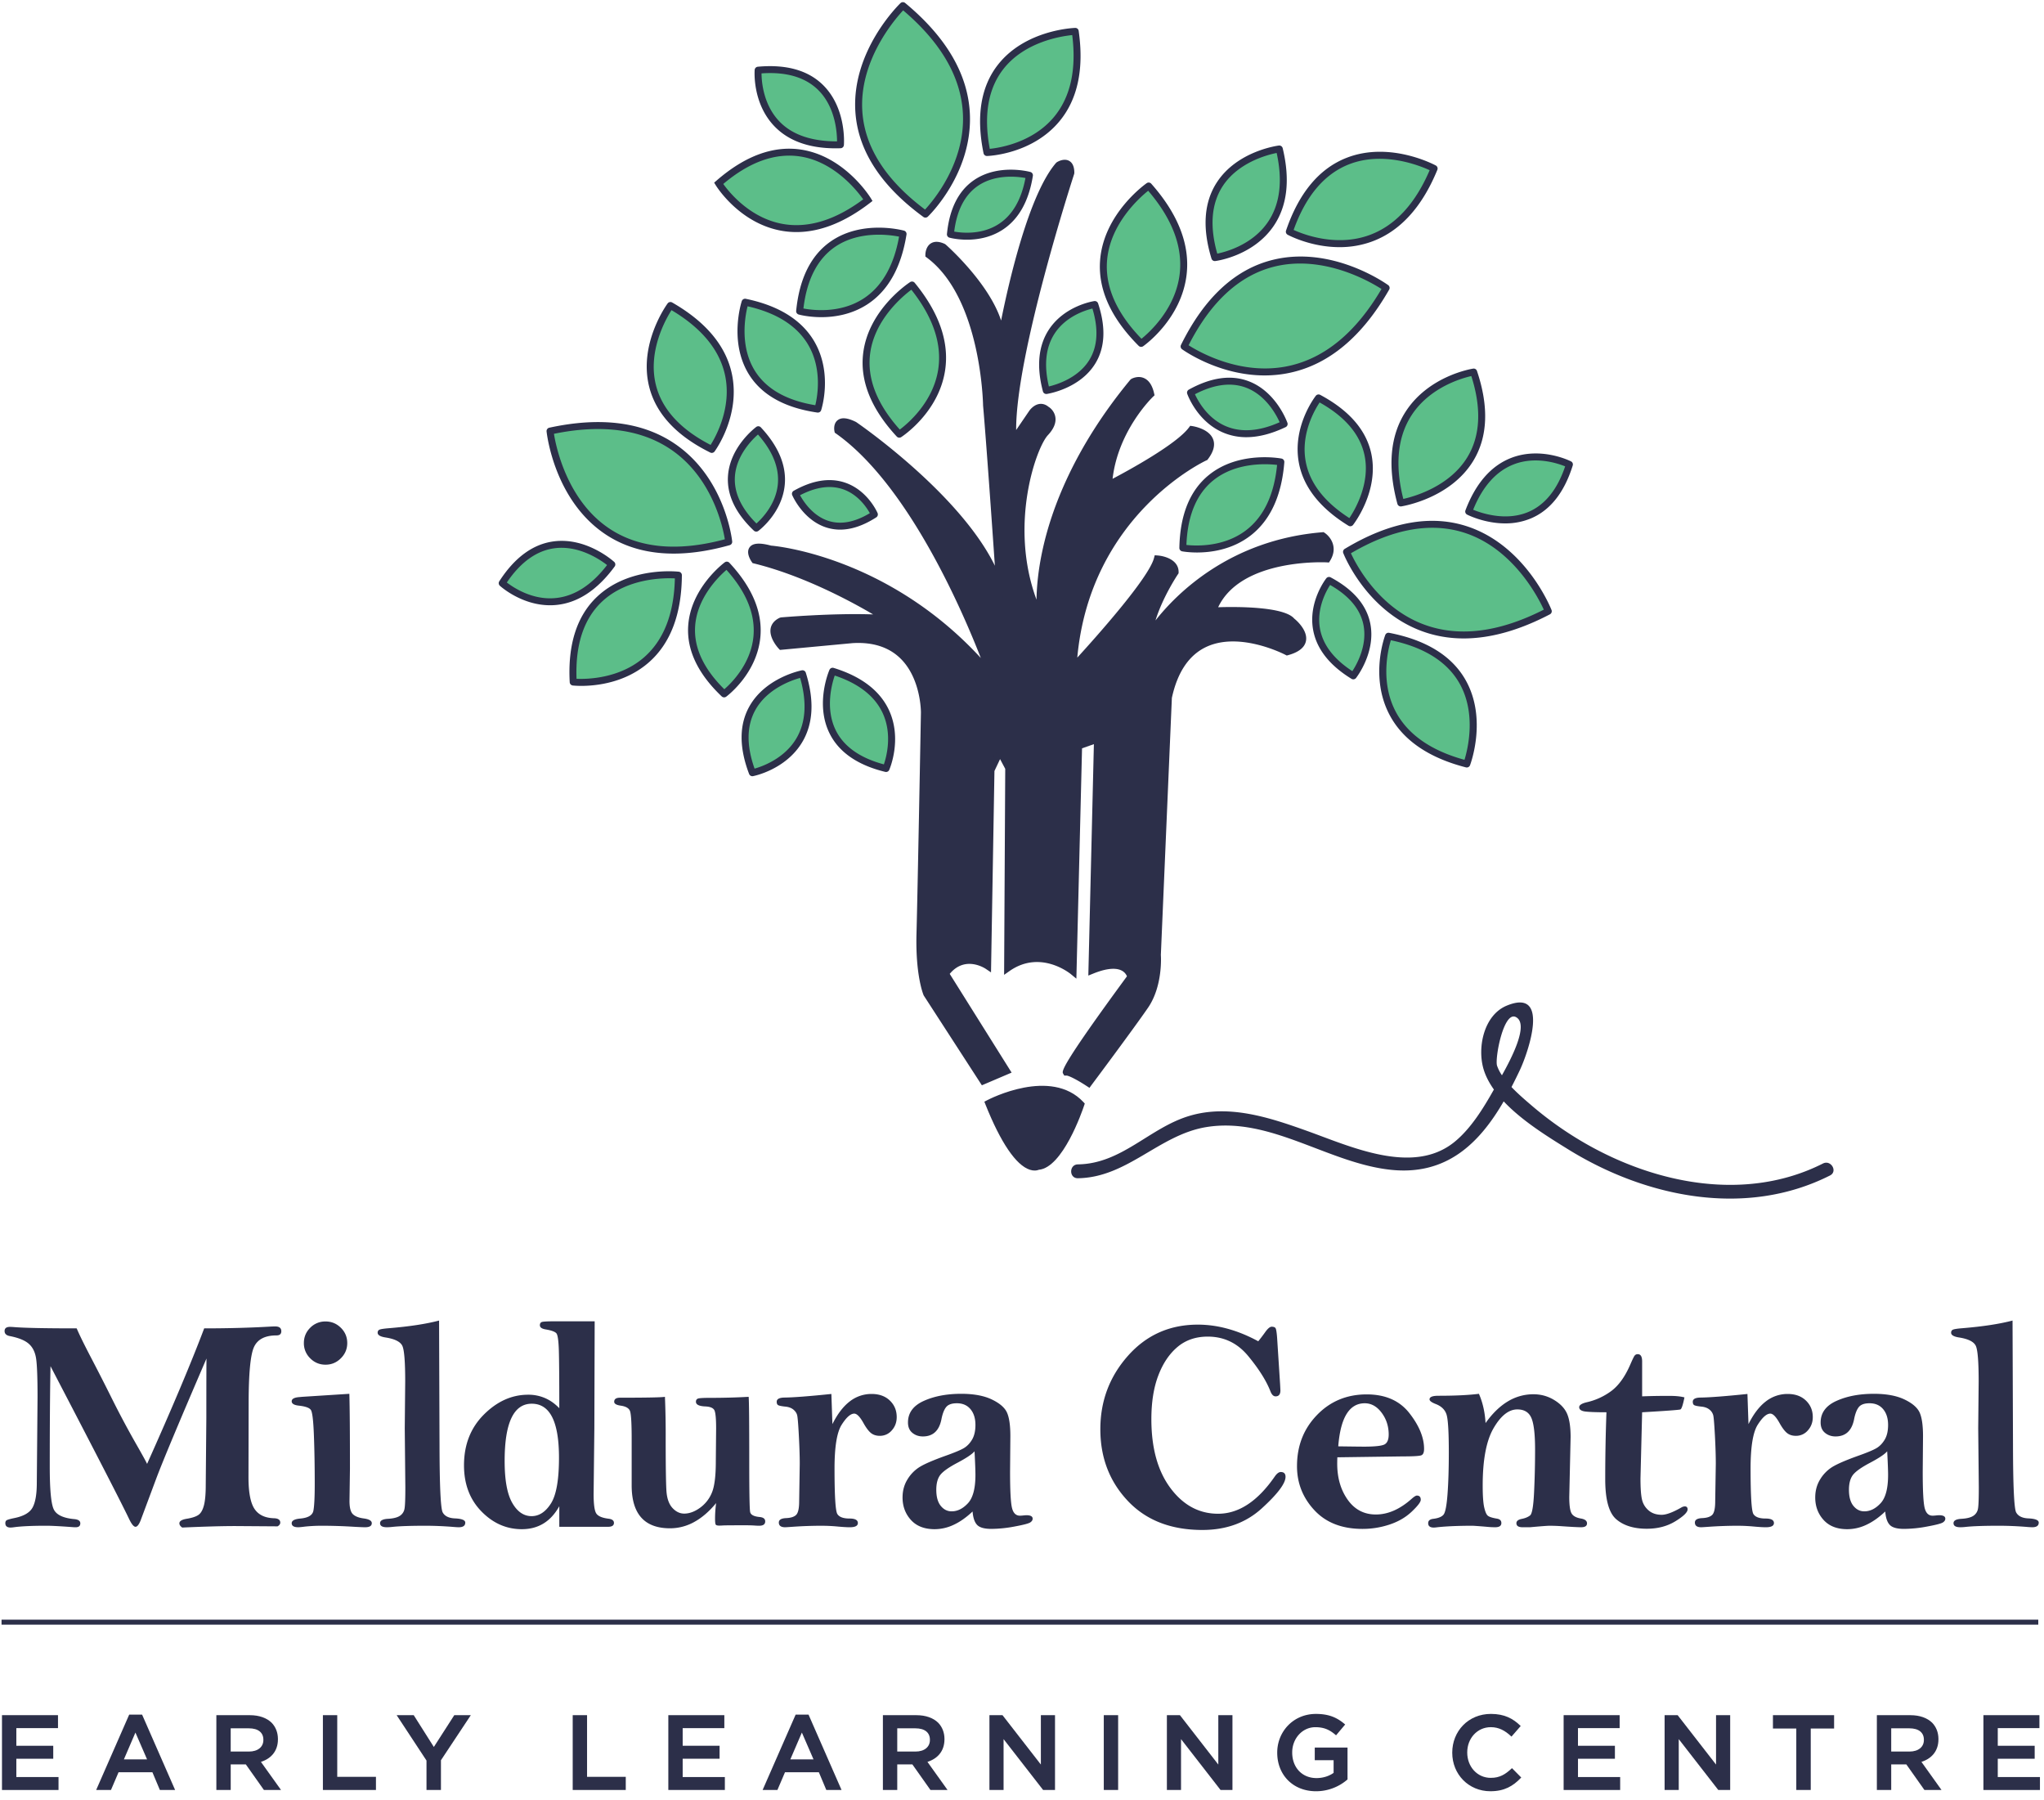 <svg width="192" height="169" xmlns="http://www.w3.org/2000/svg" xmlns:xlink="http://www.w3.org/1999/xlink"><defs><path id="a" d="M1.17 181.523h198.063V0H1.17z"/></defs><g transform="translate(-5 -2)" fill="none" fill-rule="evenodd"><path d="M97.877 105.61s5.733-3.012 8.65.104c0 0-1.91 5.712-4.024 5.817 0 0-1.81 1.142-4.626-5.92M78.391 60.304s5.94-.52 9.898-.207c0 0-6.042-3.948-12.4-5.505 0 0-1.25-1.766 1.46-1.04 0 0 11.544.787 20.714 11.798 0 0-5.813-16.887-14.357-22.91 0 0-.313-1.454 1.562-.52 0 0 11.462 7.894 13.65 15.268 0 0-.832-12.359-1.248-17.136 0 0-.105-10.18-5.42-14.126 0 0 0-1.351 1.356-.729 0 0 5.418 4.78 5.418 8.726 0 0 2.188-12.671 5.42-16.41 0 0 1.145-.727 1.145.727 0 0-6.044 18.486-5.42 25.135l1.773-2.598s.624-.935 1.354-.31c0 0 1.25.727-.103 2.18-1.356 1.455-4.17 9.866-.418 17.45 0 0-1.563-9.868 8.649-22.227 0 0 1.25-.727 1.669 1.142 0 0-3.648 3.428-3.961 8.516 0 0 6.357-3.218 7.816-5.192 0 0 2.917.415 1.25 2.596 0 0-11.568 5.193-12.4 19.735 0 0 7.295-7.79 7.92-10.18 0 0 1.683.131 1.666 1.247 0 0-2.188 3.22-2.501 6.024 0 0 4.898-8.517 16.36-9.452 0 0 1.251.832.417 2.181 0 0-8.753-.52-10.733 4.882 0 0 6.357-.312 7.398.935 0 0 2.607 2.077-.416 2.908 0 0-9.17-4.882-11.15 4.258l-1.042 24.2s.208 2.804-1.147 4.778c-1.354 1.974-5.313 7.271-5.313 7.271s-1.564-1.039-2.086-1.039c-.52 0 6.045-8.933 6.045-8.933s-.312-1.972-3.648-.622l.521-21.707-1.77.623-.521 21.188s-3.023-2.493-6.148-.312l.103-18.8-.834-1.557-.833 1.765-.313 18.385s-2.293-1.559-3.96.727l5.732 9.14-2.188.935-5.315-8.206s-.73-1.766-.625-5.61c.103-3.842.417-20.771.417-20.771s.103-7.271-6.774-6.855l-6.669.623s-1.564-1.662 0-2.389" fill="#2C2F49"/><path d="M56.668 42.483s1.554 14.671 16.783 10.398c0 0-1.445-13.72-16.783-10.398M67.975 30.688s-6.228 8.508 3.885 13.518c0 0 5.828-7.954-3.885-13.518M76.23 42.355s-5.57 4.138-.193 9.243c0 0 5.212-3.868.194-9.243M73.273 55.07s-7.288 5.416-.252 12.094c0 0 6.818-5.062.252-12.094M68.724 56.013s-10.5-1.203-9.882 10.039c0 0 9.818 1.129 9.882-10.04M62.472 55.01s-5.78-5.258-10.3 1.756c0 0 5.405 4.922 10.3-1.756M80.38 65.27s-7.678 1.506-4.706 9.3c0 0 7.182-1.404 4.706-9.3M83.214 65.035s-3.11 7.158 5.016 9.135c0 0 2.911-6.692-5.016-9.135M89.812 2.528s-10.64 10.258 2.118 19.583c0 0 9.955-9.586-2.118-19.583M106 4.948s-10.56.35-8.292 11.377c0 0 9.877-.323 8.292-11.377M101.7 18.464s-6.702-1.825-7.425 5.542c0 0 6.267 1.71 7.425-5.542M89.829 23.973s-8.77-2.387-9.715 7.25c0 0 8.198 2.238 9.715-7.25M86.527 20.794s-5.517-8.985-14.02-1.577c0 0 5.153 8.405 14.02 1.577M83.946 15.596s.596-7.778-7.731-7.005c0 0-.563 7.273 7.73 7.005M90.668 28.765s-8.857 5.743-1.192 14.01c0 0 8.286-5.367 1.192-14.01M74.988 30.379s-2.81 8.647 6.836 10.042c0 0 2.631-8.086-6.836-10.042M79.718 48.372s2.263 5.26 7.414 1.937c0 0-2.113-4.92-7.414-1.937M135.204 29.039s-11.99-8.652-18.977 5.495c0 0 11.209 8.097 18.977-5.495M112.898 19.468s-9.09 6.385-.706 14.782c0 0 8.505-5.967.706-14.782M125.17 15.99s-8.837 1.126-6.056 10.201c0 0 8.264-1.047 6.056-10.2M103.283 38.673s6.887-1.032 4.556-8.076c0 0-6.441.962-4.556 8.076M150.436 59.402s-5.413-13.732-18.952-5.578c0 0 5.054 12.844 18.952 5.578M142.779 73.748s3.734-9.853-7.351-12.001c0 0-3.498 9.212 7.35 12.001M132.12 65.47s4.266-5.465-2.28-8.962c0 0-3.991 5.11 2.28 8.962M131.839 51.094s5.582-7.152-2.982-11.725c0 0-5.223 6.684 2.982 11.725M136.58 49.234s10.442-1.623 6.849-12.296c0 0-9.766 1.513-6.85 12.296M142.96 50.039s6.975 3.537 9.46-4.423c0 0-6.521-3.312-9.46 4.423" fill="#5CBE89"/><path d="M139.712 17.826s-9.775-5.284-13.602 5.933c0 0 9.14 4.946 13.602-5.933M125.623 41.817s-2.3-6.534-8.794-2.943c0 0 2.15 6.111 8.794 2.943M125.315 45.382s-9.023-1.709-9.207 8.075c0 0 8.438 1.601 9.207-8.075" fill="#5CBE89"/><path d="M111.48 93.94l.08-.11-.021-.134c-.005-.027-.12-.707-.819-1.1-.67-.377-1.613-.359-2.813.055l.52-21.697-2.43.854-.51 20.815c-.975-.585-3.181-1.573-5.507-.294l.1-18.292-1.18-2.202-1.109 2.352-.336 17.992c-.838-.36-2.564-.773-3.907 1.067l-.13.176 5.648 9.005-1.585.676-5.136-7.92c-.008-.018-.703-1.768-.602-5.477.104-3.8.414-20.607.417-20.777.001-.143.024-3.52-2.177-5.615-1.225-1.165-2.887-1.696-4.953-1.567l-6.503.607c-.22-.274-.574-.82-.492-1.233.038-.204.184-.366.443-.497.633-.052 6.11-.495 9.787-.202l.205-.598c-.061-.04-6.084-3.943-12.376-5.517-.126-.215-.201-.46-.152-.529 0-.002.187-.214 1.385.1.113.008 11.508.9 20.485 11.679l.561-.314c-.24-.69-5.893-16.903-14.36-22.984-.004-.11.012-.24.076-.29.1-.073.43-.057.994.22.113.078 11.393 7.911 13.523 15.092l.64-.114c-.01-.124-.839-12.42-1.25-17.119-.005-.418-.166-10.202-5.403-14.27.026-.133.082-.3.198-.373.125-.08.35-.054.633.07.467.422 5.274 4.856 5.274 8.447l.647.056c.023-.126 2.194-12.534 5.31-16.213.143-.077.356-.144.456-.089.069.038.144.195.15.513-.42 1.291-6.03 18.688-5.416 25.217l.085.9 2.284-3.348c.047-.072.275-.345.515-.377.116-.018.23.028.403.166.003.002.305.187.356.533.047.322-.136.717-.535 1.145-1.413 1.517-4.321 10.034-.47 17.815l.615-.194c-.015-.098-1.422-9.833 8.534-21.915.1-.044.343-.13.569-.027.228.101.408.379.53.807-.69.698-3.64 3.946-3.925 8.598l-.035.568.509-.258c.255-.129 6.118-3.113 7.801-5.127.399.09 1.07.327 1.256.774.126.31.008.716-.353 1.206-1.034.503-11.714 6.042-12.513 19.977l-.052.898.616-.658c.29-.31 6.866-7.35 7.905-10.04.377.073 1.053.275 1.113.793-.365.557-2.203 3.46-2.495 6.08l.61.198c.048-.083 4.905-8.317 15.979-9.278.211.177.718.711.326 1.512-1.392-.046-8.96-.056-10.853 5.104l-.168.46.491-.024c2.396-.116 6.448.002 7.18.865.271.217 1.024.962.907 1.518-.08.395-.611.642-1.087.787-.75-.376-4.691-2.19-7.882-.715-1.83.844-3.049 2.612-3.629 5.307l-1.041 24.239c.002.026.182 2.716-1.09 4.57-1.169 1.703-4.33 5.95-5.123 7.014-.415-.263-1.095-.67-1.607-.841.633-1.193 3.848-5.694 5.909-8.498zm-4.146 10.22l.183-.247c.041-.053 3.98-5.325 5.323-7.28 1.403-2.046 1.212-4.868 1.203-4.948l1.035-24.146c.526-2.43 1.623-4.044 3.256-4.799 3.165-1.464 7.38.737 7.42.76l.117.06.125-.034c.987-.271 1.55-.714 1.675-1.319.215-1.04-1.001-2.045-1.095-2.11-.967-1.157-5.526-1.125-7.15-1.072 2.194-4.628 10.132-4.218 10.216-4.213l.195.012.102-.165c.79-1.28.01-2.275-.514-2.623l-.095-.064-.113.01c-8.713.711-13.734 5.812-15.677 8.283.687-2.229 2.097-4.324 2.115-4.348l.054-.08.002-.098c.018-1.123-1.23-1.518-1.97-1.575l-.271-.022-.07.263c-.49 1.878-5.429 7.404-7.207 9.351 1.237-13.465 12.027-18.478 12.139-18.527l.075-.034.051-.065c.546-.718.71-1.36.482-1.91-.4-.976-1.883-1.198-1.946-1.206l-.193-.028-.117.157c-1.155 1.563-5.632 4.008-7.175 4.821.528-4.576 3.772-7.682 3.807-7.715l.134-.127-.04-.18c-.167-.752-.488-1.234-.952-1.436-.597-.262-1.174.068-1.198.083l-.087.074c-5.318 6.434-7.407 12.19-8.221 15.885-.445 2.011-.574 3.633-.589 4.767-2.606-7.045-.028-14.27 1.067-15.447.548-.585.784-1.152.705-1.684-.1-.669-.64-.984-.626-.966-.336-.286-.657-.312-.87-.283-.564.079-.93.603-.968.659l-1.22 1.789c-.037-7.176 5.39-23.867 5.448-24.043l.017-.1c0-.575-.166-.957-.492-1.136-.495-.27-1.09.09-1.158.134l-.072.063c-2.55 2.954-4.426 11.156-5.157 14.8-1.143-3.521-5.023-6.977-5.217-7.147l-.078-.05c-.53-.244-.969-.259-1.305-.047-.498.32-.513.992-.513 1.067v.165l.13.097c5.124 3.805 5.286 13.769 5.29 13.893.308 3.533.85 11.307 1.108 15.045-3.304-6.74-12.57-13.177-13.038-13.494-.797-.399-1.362-.455-1.726-.173-.441.34-.318.98-.302 1.05l.026.124.105.074c6.789 4.786 11.902 16.69 13.615 21.087C88.201 54.09 77.516 53.24 77.434 53.24c-1.097-.296-1.743-.242-2.028.166-.358.51.118 1.234.216 1.375l.07.1.119.029c4.652 1.139 9.185 3.6 11.205 4.79-3.827-.137-8.6.276-8.655.281l-.108.028c-.608.283-.803.695-.86.989-.174.895.664 1.817.759 1.92l.11.116 6.818-.638c1.862-.114 3.362.355 4.449 1.388 1.995 1.895 1.978 5.106 1.977 5.135-.002.17-.313 16.973-.417 20.77-.103 3.868.62 5.667.679 5.794l5.462 8.436 2.794-1.192-5.813-9.271c1.439-1.747 3.298-.53 3.378-.477l.5.336.323-18.913.527-1.114.486.912-.106 19.346.516-.362c2.88-2.01 5.638.201 5.754.296l.518.425.532-21.632 1.113-.39-.522 21.731.461-.186c1.516-.614 2.303-.487 2.695-.27.289.157.418.39.472.526-6.29 8.565-6.11 8.918-6.001 9.13l.114.192h.2c.261 0 1.192.511 1.904.984l.259.171zM68.252 44.373c3.697 2.661 4.648 7.128 4.835 8.272-4.443 1.191-8.107.842-10.895-1.039-3.93-2.65-4.958-7.619-5.158-8.867 4.625-.946 8.397-.396 11.218 1.634m-6.43 7.769c1.819 1.23 3.981 1.846 6.457 1.846 1.62 0 3.377-.264 5.26-.792a.326.326 0 0 0 .238-.348c-.026-.234-.656-5.771-5.136-8.998-3.04-2.193-7.092-2.76-12.043-1.685a.329.329 0 0 0-.256.353c.028.26.732 6.418 5.48 9.624M68.076 31.125c2.832 1.684 4.523 3.74 5.03 6.112.65 3.041-.86 5.758-1.357 6.546-2.853-1.47-4.584-3.371-5.143-5.65-.774-3.144.921-6.149 1.47-7.008m3.64 13.372a.323.323 0 0 0 .408-.1c.1-.137 2.45-3.402 1.623-7.289-.562-2.637-2.45-4.892-5.608-6.702a.327.327 0 0 0-.428.091c-.112.152-2.723 3.781-1.741 7.786.623 2.544 2.556 4.635 5.746 6.214" fill="#2C2F49"/><path d="M78.067 47.45c-.17 1.895-1.49 3.245-2.013 3.71-1.432-1.431-2.112-2.905-2.023-4.385.118-1.98 1.591-3.464 2.167-3.97 1.377 1.553 2.005 3.115 1.869 4.645m-2.031-5.356c-.102.075-2.49 1.88-2.656 4.637-.108 1.753.711 3.47 2.433 5.102a.32.32 0 0 0 .224.09.32.32 0 0 0 .195-.063c.092-.069 2.243-1.693 2.484-4.345.164-1.799-.592-3.61-2.246-5.382a.328.328 0 0 0-.434-.04M75.776 61.747c-.234 2.604-2.1 4.428-2.738 4.98-1.939-1.913-2.862-3.89-2.744-5.88.162-2.721 2.246-4.73 2.946-5.33 1.869 2.08 2.721 4.174 2.536 6.23m-2.264-6.899a.326.326 0 0 0-.434-.039c-.131.096-3.22 2.431-3.435 5.993-.137 2.262.923 4.482 3.151 6.598a.332.332 0 0 0 .421.025c.118-.087 2.899-2.188 3.21-5.613.213-2.323-.769-4.666-2.913-6.964M65.54 63.694c-2.335 2.065-5.455 2.091-6.384 2.053-.123-3.2.68-5.638 2.393-7.25 2.364-2.221 5.821-2.234 6.844-2.18-.073 3.284-1.033 5.766-2.854 7.377m3.221-8.005c-.188-.02-4.644-.495-7.655 2.332-1.913 1.795-2.784 4.503-2.589 8.048a.326.326 0 0 0 .289.306c.044.005.34.036.806.036 1.354 0 4.138-.266 6.358-2.226 2.024-1.787 3.06-4.537 3.082-8.17a.327.327 0 0 0-.29-.326M57.213 58.16c-2.193.23-4.001-.995-4.605-1.459 1.294-1.913 2.802-2.995 4.486-3.215 2.273-.3 4.273 1.065 4.93 1.578-1.445 1.88-3.062 2.92-4.81 3.097m5.522-2.96a.325.325 0 0 0-.042-.433c-.105-.094-2.602-2.33-5.68-1.928-1.955.255-3.676 1.517-5.115 3.75a.328.328 0 0 0 .054.417c.088.08 2.044 1.832 4.718 1.832.196 0 .396-.009.601-.03 2.018-.2 3.856-1.415 5.464-3.608M79.795 71.36c-1.124 1.885-3.182 2.614-3.916 2.821-.772-2.175-.748-4.026.075-5.506 1.11-2 3.4-2.791 4.204-3.013.655 2.274.536 4.19-.363 5.697m.523-6.408c-.14.028-3.428.7-4.934 3.403-.958 1.72-.963 3.848-.017 6.33a.328.328 0 0 0 .37.203c.125-.023 3.086-.628 4.617-3.19 1.038-1.736 1.151-3.93.338-6.524a.328.328 0 0 0-.374-.222M88.026 73.782c-2.236-.598-3.752-1.668-4.51-3.182-1.022-2.046-.378-4.374-.106-5.16 2.254.751 3.767 1.937 4.503 3.527.922 1.992.358 4.097.113 4.815m-4.716-9.058a.328.328 0 0 0-.397.181c-.055.131-1.364 3.211.017 5.98.877 1.76 2.636 2.973 5.223 3.602a.327.327 0 0 0 .377-.186c.05-.117 1.23-2.891-.02-5.6-.848-1.837-2.597-3.175-5.2-3.977M89.836 2.973c3.595 3.05 5.485 6.35 5.618 9.815.173 4.543-2.773 8.04-3.561 8.892-3.679-2.755-5.66-5.848-5.89-9.196-.325-4.718 2.969-8.584 3.833-9.51m1.901 19.4a.326.326 0 0 0 .42-.03c.17-.162 4.157-4.067 3.95-9.574-.142-3.735-2.19-7.266-6.086-10.493a.33.33 0 0 0-.436.017c-.189.183-4.623 4.527-4.235 10.23.248 3.619 2.395 6.934 6.387 9.85M99.272 8.457c2.01-2.544 5.428-3.062 6.446-3.162.411 3.26-.17 5.855-1.735 7.716-2.003 2.384-5.08 2.872-6.01 2.967-.594-3.149-.157-5.676 1.299-7.52m-1.564 8.192h.012c.17-.005 4.198-.172 6.76-3.216 1.74-2.065 2.36-4.936 1.843-8.532a.313.313 0 0 0-.335-.28c-.188.007-4.665.191-7.226 3.428-1.628 2.056-2.088 4.863-1.374 8.34.032.152.166.26.32.26M96.851 19.459c1.638-1.127 3.72-.882 4.474-.743-.38 2.039-1.228 3.494-2.521 4.328-1.603 1.034-3.48.83-4.172.704.249-2.003.995-3.446 2.22-4.29m-2.902 4.517a.325.325 0 0 0 .238.345c.055.015.72.19 1.645.19.953 0 2.182-.185 3.318-.916 1.523-.978 2.489-2.687 2.871-5.08a.325.325 0 0 0-.236-.364c-.123-.033-3.02-.797-5.302.77-1.45.996-2.303 2.697-2.534 5.055M80.469 30.969c.318-2.701 1.313-4.644 2.959-5.778 2.249-1.547 5.12-1.147 6.026-.969-.493 2.748-1.623 4.709-3.362 5.828-2.203 1.422-4.792 1.079-5.623.919m9.682-6.945a.325.325 0 0 0-.238-.366c-.157-.042-3.903-1.03-6.85.994-1.874 1.287-2.976 3.487-3.276 6.54a.327.327 0 0 0 .24.345c.07.02.927.247 2.127.247 1.23 0 2.818-.239 4.287-1.183 1.967-1.265 3.215-3.477 3.71-6.577M72.939 19.276c2.454-2.069 4.879-2.935 7.205-2.585 3.211.487 5.35 3.196 5.94 4.03-2.643 1.966-5.196 2.74-7.59 2.303-3.07-.56-5.014-2.989-5.555-3.748m5.431 4.387c.477.088.956.13 1.443.13 2.226 0 4.546-.918 6.913-2.741l.231-.178-.15-.249c-.1-.162-2.471-3.954-6.56-4.576-2.598-.394-5.275.588-7.956 2.924l-.208.18.145.235c.088.144 2.22 3.556 6.142 4.275M81.838 10.434c1.636 1.601 1.788 4.011 1.788 4.843-2.377-.003-4.195-.606-5.411-1.87-1.523-1.584-1.677-3.756-1.682-4.515 2.311-.164 4.093.357 5.305 1.542m1.664 5.495c.149 0 .3-.003.454-.008a.323.323 0 0 0 .315-.301c.011-.14.239-3.479-1.972-5.647-1.405-1.379-3.463-1.95-6.115-1.707a.327.327 0 0 0-.295.3c-.01.126-.217 3.133 1.85 5.286 1.323 1.38 3.26 2.077 5.763 2.077M86.731 35.237c.4-3.214 3.058-5.42 3.876-6.03 2.044 2.58 2.892 5.099 2.521 7.496-.477 3.075-2.859 5.078-3.607 5.638-2.14-2.385-3.08-4.776-2.79-7.104m2.745 7.864a.335.335 0 0 0 .178-.052c.143-.093 3.505-2.312 4.118-6.238.415-2.665-.544-5.441-2.85-8.252a.326.326 0 0 0-.432-.067c-.159.103-3.895 2.569-4.406 6.66-.325 2.598.736 5.237 3.152 7.845.064.068.151.104.24.104M75.913 36.828c-1.451-2.32-.915-5.168-.692-6.065 2.74.621 4.657 1.842 5.703 3.63 1.325 2.269.86 4.84.66 5.66-2.7-.442-4.607-1.527-5.671-3.225m5.911 3.917c.14 0 .266-.088.31-.224.046-.14 1.097-3.466-.64-6.45-1.181-2.022-3.347-3.372-6.44-4.01a.328.328 0 0 0-.377.218c-.05.156-1.218 3.852.678 6.89 1.205 1.929 3.368 3.131 6.422 3.574.016.002.03.002.047.002M84.16 47.937c1.433.48 2.252 1.722 2.546 2.255-1.395.838-2.682 1.088-3.831.742-1.512-.458-2.405-1.842-2.725-2.427 1.485-.773 2.833-.965 4.01-.57m-1.48 3.618c.4.12.811.183 1.236.183 1.067 0 2.203-.388 3.395-1.154a.328.328 0 0 0 .123-.402c-.038-.088-.944-2.147-3.06-2.86-1.435-.483-3.055-.225-4.817.767a.326.326 0 0 0-.14.412c.041.096 1.046 2.38 3.263 3.054M116.648 34.423c2.079-4.09 4.788-6.575 8.056-7.386 4.605-1.14 8.998 1.417 10.065 2.102-2.383 4.06-5.315 6.491-8.716 7.227-4.454.965-8.426-1.319-9.405-1.943m18.84-5.222a.324.324 0 0 0-.093-.427c-.213-.153-5.28-3.748-10.844-2.369-3.533.874-6.433 3.56-8.616 7.985a.325.325 0 0 0 .101.409c.161.116 3.46 2.457 7.753 2.457.77 0 1.574-.075 2.395-.253 3.666-.79 6.795-3.415 9.303-7.802M108.994 26.426c.296-3.42 3.036-5.854 3.859-6.513 2.262 2.64 3.259 5.266 2.959 7.812-.384 3.274-2.838 5.483-3.589 6.09-2.357-2.435-3.444-4.918-3.23-7.389m3.199 8.148c.066 0 .131-.02.188-.058.146-.103 3.589-2.56 4.08-6.708.334-2.813-.783-5.692-3.317-8.555a.325.325 0 0 0-.433-.05c-.162.114-3.99 2.847-4.367 7.16-.24 2.743.977 5.471 3.618 8.117a.33.33 0 0 0 .231.094M119.843 19.494c1.447-2.235 4.183-2.95 5.078-3.13.587 2.668.304 4.86-.845 6.522-1.455 2.103-3.915 2.766-4.733 2.933-.728-2.559-.56-4.684.5-6.325m-.731 7.023l.042-.002c.143-.018 3.533-.477 5.456-3.253 1.303-1.882 1.598-4.356.877-7.348a.332.332 0 0 0-.359-.247c-.159.02-3.926.531-5.831 3.47-1.21 1.867-1.377 4.274-.497 7.15.043.138.17.23.312.23M107.615 30.975c.587 1.938.489 3.562-.291 4.83-1.045 1.696-3.053 2.31-3.8 2.487-.48-2.023-.295-3.7.552-4.987 1.05-1.595 2.857-2.165 3.54-2.33m-4.083 1.967c-.996 1.512-1.188 3.468-.567 5.814a.329.329 0 0 0 .366.24c.124-.02 3.092-.488 4.546-2.846.924-1.498 1.016-3.402.27-5.655a.329.329 0 0 0-.359-.22c-.113.016-2.783.439-4.256 2.667M138.764 60.65c-4.274-1.585-6.382-5.64-6.867-6.693 3.966-2.325 7.592-2.96 10.78-1.887 4.495 1.515 6.812 6.032 7.338 7.183-4.205 2.137-7.99 2.606-11.25 1.397m11.975-1.368c-.097-.243-2.417-5.993-7.848-7.826-3.447-1.164-7.342-.461-11.579 2.09a.327.327 0 0 0-.134.398c.087.219 2.17 5.389 7.35 7.313 1.253.466 2.576.698 3.963.698 2.5 0 5.21-.756 8.095-2.264a.327.327 0 0 0 .153-.409M142.565 73.354c-3.178-.873-5.357-2.406-6.48-4.56-1.438-2.759-.707-5.778-.438-6.67 3.144.661 5.318 2.035 6.467 4.083 1.584 2.828.75 6.171.451 7.147m-7.075-11.926a.323.323 0 0 0-.367.204c-.061.158-1.456 3.928.38 7.457 1.244 2.392 3.666 4.067 7.193 4.974a.327.327 0 0 0 .389-.2c.067-.178 1.616-4.369-.398-7.968-1.28-2.288-3.7-3.791-7.197-4.467M132.031 65.028c-1.741-1.134-2.764-2.472-3.04-3.983-.34-1.873.571-3.523.951-4.11 1.761 1 2.81 2.24 3.12 3.691.415 1.942-.611 3.762-1.031 4.402m-2.036-8.807a.326.326 0 0 0-.412.087c-.07.09-1.71 2.227-1.236 4.846.322 1.778 1.533 3.324 3.602 4.593a.329.329 0 0 0 .43-.077c.077-.1 1.898-2.472 1.324-5.174-.365-1.718-1.613-3.157-3.708-4.275M128.957 39.794c2.38 1.33 3.796 2.991 4.213 4.942.57 2.665-.904 5.152-1.418 5.918-2.356-1.511-3.736-3.303-4.105-5.334-.47-2.572.842-4.824 1.31-5.526m2.711 11.578a.329.329 0 0 0 .43-.078c.1-.13 2.454-3.198 1.713-6.687-.472-2.219-2.087-4.076-4.799-5.526a.33.33 0 0 0-.413.087c-.09.116-2.21 2.877-1.598 6.261.416 2.296 1.987 4.296 4.667 5.943M143.207 37.315c.973 3.052.848 5.616-.373 7.62-1.687 2.77-5.018 3.697-6.017 3.919-.805-3.186-.542-5.832.784-7.87 1.698-2.607 4.695-3.463 5.606-3.669m-6.15 3.31c-1.476 2.26-1.741 5.185-.794 8.693.04.144.17.24.317.24.016 0 .034 0 .049-.003.188-.03 4.611-.753 6.76-4.276 1.364-2.239 1.482-5.078.348-8.444a.323.323 0 0 0-.36-.218c-.168.026-4.145.677-6.32 4.008M147.19 45.608c2.051-.794 4.124-.1 4.83.188-.738 2.186-1.903 3.627-3.469 4.287-2.111.89-4.403.103-5.172-.214.89-2.196 2.172-3.627 3.812-4.261m-4.379 4.72c.092.046 1.65.824 3.579.824a6.19 6.19 0 0 0 2.411-.468c1.817-.763 3.14-2.436 3.93-4.97a.323.323 0 0 0-.163-.387c-.114-.057-2.82-1.402-5.608-.329-1.892.73-3.34 2.386-4.306 4.925-.06.157.01.33.157.405M131.723 17.429c3.207-1.253 6.61.113 7.569.555-1.367 3.193-3.287 5.249-5.71 6.111-3.113 1.11-6.19-.101-7.067-.501 1.14-3.187 2.893-5.26 5.208-6.165m-5.769 6.616c.116.063 2.195 1.165 4.867 1.165a8.81 8.81 0 0 0 2.976-.5c2.675-.951 4.769-3.226 6.218-6.76a.327.327 0 0 0-.146-.41c-.177-.093-4.333-2.299-8.379-.719-2.57 1.003-4.485 3.3-5.688 6.833a.323.323 0 0 0 .152.39M120.196 42.043c-1.764-.727-2.662-2.386-2.952-3.021 1.796-.935 3.411-1.144 4.803-.616 1.862.702 2.843 2.549 3.154 3.246-1.898.847-3.582.977-5.005.39m5.736-.333c-.042-.119-1.057-2.93-3.647-3.911-1.648-.624-3.536-.358-5.613.79a.327.327 0 0 0-.151.394c.038.107.952 2.638 3.42 3.66a5.53 5.53 0 0 0 2.129.414c1.14 0 2.374-.316 3.693-.945a.327.327 0 0 0 .17-.402M122.039 51.803c-2.11 1.606-4.75 1.467-5.595 1.372.103-2.75.95-4.787 2.52-6.06 2.146-1.74 5.073-1.565 5.998-1.454-.277 2.809-1.259 4.874-2.923 6.142m-3.484-5.196c-1.782 1.443-2.716 3.746-2.773 6.844a.325.325 0 0 0 .265.326c.056.01.595.107 1.394.107 1.296 0 3.277-.256 4.99-1.56 1.879-1.43 2.959-3.756 3.21-6.916a.326.326 0 0 0-.264-.345c-.164-.031-4.015-.729-6.822 1.544M147.394 97.512c1.262.655-.418 3.874-1.311 5.467a3.634 3.634 0 0 1-.461-.905c-.215-.687.615-5.164 1.772-4.562m28.844 13.752c-7.14 3.608-15.61 1.964-22.31-1.879a33.008 33.008 0 0 1-5.018-3.534c-.565-.483-1.293-1.1-1.93-1.768.276-.536.545-1.078.803-1.629.73-1.558 2.906-7.722-1.245-6.017-2.155.885-2.793 3.934-2.177 5.983.2.662.538 1.294.966 1.897-.992 1.761-2.164 3.671-3.707 4.925-3.913 3.176-9.782.41-13.893-1.056-3.494-1.247-7.284-2.501-10.989-1.398-3.76 1.117-6.352 4.5-10.488 4.558-.84.012-.843 1.314 0 1.302 4.649-.067 7.616-4.066 12.04-4.8 6.047-1.003 11.478 3.39 17.363 4.008 5.215.549 8.3-2.472 10.594-6.426 1.742 1.85 4.22 3.366 6.05 4.5 7.286 4.516 16.677 6.46 24.602 2.459.75-.38.089-1.502-.66-1.125" fill="#2C2F49"/><path d="M129.538 54.265a18.962 18.962 0 0 0-4.549.426c-3.264.73-5.431 2.322-6.266 4.603l-.113.307.328-.014c1.738-.087 6.423-.098 7.251.887.307.245 1.075 1.014.95 1.624-.08.374-.484.67-1.206.882-.63-.318-4.62-2.214-7.826-.733-1.798.83-2.997 2.571-3.566 5.213l-1.04 24.227c0 .028.186 2.75-1.11 4.638-1.204 1.754-4.509 6.19-5.187 7.1-.399-.257-1.25-.778-1.787-.923.483-1.017 3.833-5.71 5.974-8.626l.054-.072-.013-.09c-.005-.027-.112-.655-.766-1.024-.667-.377-1.633-.337-2.872.116l.521-21.699-2.211.778-.515 20.93c-.867-.56-3.241-1.777-5.721-.298l.103-18.398-1.062-2.043-1.02 2.157-.326 18.112c-.736-.353-2.543-.933-3.926.963l-.086.119 5.676 9.05-1.787.763-5.197-8.016c-.006-.018-.71-1.782-.61-5.52.105-3.801.415-20.606.418-20.776.002-.14.025-3.472-2.144-5.536-1.2-1.144-2.831-1.663-4.867-1.54l-6.56.615c-.234-.278-.647-.887-.553-1.367.047-.244.218-.433.521-.582.521-.044 6.095-.5 9.825-.206l.849.067-.712-.464c-.06-.04-6.096-3.95-12.387-5.514-.124-.201-.27-.543-.172-.685.048-.067.29-.263 1.482.054.115.008 11.556.903 20.563 11.717l.759.913-.386-1.12c-.057-.17-5.9-16.922-14.362-22.962-.011-.131-.003-.342.115-.433.082-.064.356-.167 1.123.214.113.078 11.424 7.932 13.565 15.151l.56 1.88-.133-1.955c-.009-.124-.84-12.418-1.251-17.127-.004-.417-.164-10.212-5.412-14.225.022-.158.087-.402.258-.508.203-.128.514-.038.752.067.389.35 5.321 4.869 5.321 8.54l.433.038c.022-.126 2.203-12.596 5.348-16.279.108-.063.403-.197.577-.101.13.072.203.292.208.626-.372 1.139-6.033 18.651-5.418 25.188l.056.602 2.114-3.098c.002-.004.261-.38.59-.425.148-.023.294.03.473.181.003 0 .35.213.41.61.054.36-.136.776-.564 1.235-1.4 1.503-4.28 9.957-.453 17.694l.635 1.28-.223-1.41c-.005-.025-.376-2.473.493-6.398.8-3.63 2.853-9.285 8.08-15.623.094-.045.392-.162.676-.04.272.12.482.443.611.942-.572.581-3.65 3.91-3.937 8.571l-.023.38.34-.172c.256-.131 6.202-3.155 7.809-5.15.405.081 1.185.338 1.397.852.144.352.016.801-.38 1.334-.853.41-11.675 5.892-12.478 19.894l-.034.6.411-.438c.292-.312 7.004-7.498 7.915-10.088.377.062 1.254.278 1.293.943-.304.462-2.201 3.412-2.496 6.064l-.117 1.035.522-.903c.047-.085 4.955-8.389 16.108-9.336.206.165.865.79.357 1.735m-.174-2.139l-.062-.042-.075.006c-9.251.755-14.315 6.477-15.945 8.691.609-2.441 2.263-4.897 2.282-4.925l.036-.054.002-.065c.02-1.304-1.792-1.459-1.869-1.466l-.182-.014-.046.176c-.518 1.982-5.893 7.94-7.449 9.632 1.1-13.772 12.118-18.885 12.231-18.935l.084-.066c.523-.684.68-1.29.469-1.804-.377-.918-1.802-1.13-1.862-1.138l-.128-.02-.077.104c-1.22 1.65-6.051 4.249-7.394 4.95.458-4.73 3.828-7.953 3.862-7.985l.09-.085-.026-.121c-.16-.716-.46-1.173-.891-1.361-.546-.237-1.077.065-1.1.078l-.058.05c-5.303 6.417-7.385 12.156-8.198 15.838-.526 2.38-.608 4.211-.585 5.327-2.968-7.258-.254-14.885.878-16.102.523-.56.75-1.097.676-1.595a1.333 1.333 0 0 0-.59-.899h.001c-.246-.209-.511-.299-.783-.258-.527.074-.88.592-.894.613l-1.413 2.07c-.216-6.998 5.389-24.24 5.448-24.419l.011-.067c0-.533-.146-.882-.436-1.04-.438-.243-.984.09-1.046.13l-.047.04c-2.645 3.061-4.563 11.816-5.222 15.187-.934-3.63-5.108-7.347-5.306-7.521L93.696 25c-.494-.225-.899-.245-1.2-.052-.458.292-.464.948-.464.975v.11l.088.065c5.166 3.837 5.331 13.853 5.333 13.97.325 3.73.911 12.186 1.147 15.632-3.042-6.9-12.768-13.658-13.234-13.975-.757-.377-1.284-.436-1.611-.185-.394.306-.27.919-.263.945l.018.082.07.049c7.117 5.017 12.393 17.813 13.865 21.68-8.992-10.094-19.967-10.952-20.04-10.954-1.047-.282-1.654-.241-1.911.125-.321.46.16 1.17.218 1.248l.046.067.08.02c4.974 1.218 9.81 3.944 11.603 5.022-3.881-.186-9.014.258-9.07.263l-.072.02c-.454.21-.723.516-.799.91-.167.856.696 1.784.732 1.823l.073.077 6.768-.632c1.893-.116 3.42.363 4.532 1.418 2.03 1.931 2.012 5.185 2.01 5.217-.003.169-.313 16.972-.416 20.77-.105 3.845.611 5.625.66 5.733l5.414 8.359 2.591-1.108-5.786-9.227c1.51-1.916 3.486-.616 3.573-.559l.333.224.318-18.738.63-1.331.603 1.127-.107 19.164.346-.24c2.95-2.057 5.766.203 5.884.3l.346.284.528-21.483 1.332-.47-.52 21.725.307-.125c1.233-.5 2.2-.59 2.792-.262.357.198.49.495.538.637-6.287 8.556-6.099 8.925-6.028 9.064l.085.132h.133c.315 0 1.338.587 1.964 1.002l.172.114.125-.165c.039-.052 3.977-5.323 5.318-7.276 1.382-2.014 1.191-4.8 1.185-4.892l1.036-24.164c.534-2.464 1.65-4.104 3.318-4.876 3.216-1.486 7.475.74 7.518.763l.075.041.084-.023c.946-.26 1.482-.674 1.598-1.235.205-.995-1.049-2.01-1.072-2.021-.972-1.165-5.808-1.078-7.239-1.026 2.12-4.864 10.308-4.44 10.395-4.435l.13.009.067-.112c.747-1.209.013-2.148-.48-2.475" fill="#2C2F49"/><path d="M102.488 111.206l-.074-.004-.072.046c-.007.003-.16.075-.46-.04-.612-.233-1.883-1.252-3.59-5.439 1.114-.514 5.456-2.299 7.861.03-.577 1.644-2.177 5.333-3.665 5.407m-4.763-5.884l-.26.137.108.273c1.43 3.581 2.869 5.697 4.164 6.117.172.056.323.075.45.075.181 0 .317-.039.4-.073 2.238-.213 4.048-5.433 4.25-6.034l.06-.183-.13-.142c-3.053-3.26-8.799-.298-9.042-.17" fill="#2C2F49"/><path d="M5.145 154.336h191.317" stroke="#2C2F49" stroke-width=".469"/><path d="M12.203 126.746c.246.583.698 1.507 1.359 2.77.66 1.264 1.315 2.545 1.962 3.848a86.11 86.11 0 0 0 2.189 4.109c.65 1.137 1.018 1.804 1.103 2.001 2.362-5.272 4.15-9.514 5.364-12.728 2.264 0 4.354-.057 6.269-.17.179-.008.311-.013.395-.013.387 0 .58.15.58.451 0 .263-.15.394-.452.394-1.076 0-1.78.364-2.115 1.093-.334.729-.502 2.502-.502 5.322l-.014 6.906c0 1.409.187 2.396.559 2.96.372.565.978.859 1.818.888.405.008.608.146.608.409 0 .14-.085.258-.254.353l-3.969-.028c-1.215 0-2.875.046-4.985.14-.179-.122-.268-.255-.268-.395 0-.216.243-.361.732-.436.496-.085.855-.208 1.075-.368.22-.16.387-.456.5-.889.112-.431.169-1.067.169-1.903l.056-6.307c0-3.226.005-5.085.014-5.574-2.56 5.94-4.147 9.73-4.759 11.376l-1.426 3.82c-.16.403-.321.604-.482.604-.169 0-.372-.248-.608-.746-.689-1.446-3.148-6.226-7.377-14.335-.048 2.334-.07 5.479-.07 9.44 0 2.088.117 3.406.354 3.957.234.55.895.872 1.978.967.36.038.538.168.538.394 0 .245-.146.368-.438.368-.103 0-.218-.007-.34-.017-1.13-.083-1.942-.126-2.432-.126-1.34 0-2.352.048-3.04.143a2.443 2.443 0 0 1-.298.027c-.33 0-.495-.137-.495-.41 0-.13.04-.222.12-.274.08-.05.295-.115.644-.19.905-.17 1.497-.493 1.776-.974.277-.48.416-1.264.416-2.356l.07-8.055c0-1.833-.047-3.047-.14-3.639-.094-.593-.325-1.049-.694-1.369-.367-.319-.965-.559-1.795-.719-.311-.065-.467-.22-.467-.466 0-.263.169-.393.51-.393.073 0 .178.005.31.014.962.084 2.945.126 5.952.126M37.618 128.127c0 .554-.2 1.031-.602 1.43-.4.4-.878.6-1.434.6-.566 0-1.048-.2-1.443-.6a1.957 1.957 0 0 1-.595-1.43c0-.563.198-1.042.595-1.438a1.97 1.97 0 0 1 1.443-.591c.556 0 1.034.198 1.434.591.402.396.602.875.602 1.438zm.198 4.765c.038 1.315.056 3.66.056 7.034l-.043 3.03c0 .61.102 1.02.305 1.226.204.208.535.343.997.409.528.067.792.215.792.45 0 .254-.207.381-.622.381-.198 0-.542-.014-1.032-.042a49.05 49.05 0 0 0-3.084-.098c-.5 0-1.008.026-1.528.078-.31.041-.523.062-.636.062-.415 0-.621-.127-.621-.38 0-.244.272-.39.82-.437.726-.067 1.13-.308 1.216-.725.085-.418.128-1.268.128-2.546 0-1.653-.026-3.173-.079-4.56-.052-1.386-.147-2.176-.29-2.374-.141-.198-.508-.328-1.103-.395-.461-.046-.692-.183-.692-.409 0-.225.234-.358.706-.395l.297-.027 4.413-.282zM46.244 126.013l.043 11.826c.008 3.778.108 5.84.297 6.188.188.348.565.536 1.13.563.66.028.99.16.99.396 0 .29-.202.436-.607.436-.113 0-.279-.01-.495-.028-.915-.075-1.8-.112-2.66-.112-1.394 0-2.427.037-3.096.109a4.587 4.587 0 0 1-.51.031c-.423 0-.636-.126-.636-.38 0-.244.241-.38.721-.41.518-.027.899-.122 1.14-.282a.983.983 0 0 0 .437-.67c.053-.286.077-.956.077-2.01l-.055-5.543.042-4.402c0-1.824-.087-2.931-.262-3.322-.174-.39-.69-.657-1.55-.797-.517-.075-.776-.226-.776-.451 0-.142.059-.237.177-.29.118-.05.408-.096.87-.133 1.931-.159 3.507-.4 4.723-.72M52.403 139.199c0 1.792.237 3.104.715 3.936.475.83 1.082 1.245 1.816 1.245.708 0 1.313-.397 1.818-1.19.505-.794.756-2.227.756-4.3 0-1.69-.212-2.956-.636-3.8-.425-.845-1.066-1.268-1.923-1.268-.85 0-1.486.449-1.909 1.344-.426.897-.637 2.24-.637 4.033m5.134-4.954c0-2.716-.015-4.528-.042-5.433-.028-.909-.105-1.44-.227-1.595-.123-.153-.457-.278-1.005-.372-.367-.058-.55-.188-.55-.396 0-.158.064-.26.19-.302.128-.043.536-.064 1.223-.064h3.734l-.03 10.008-.07 6.216c0 .959.084 1.565.248 1.818.165.255.546.418 1.139.494.348.039.523.17.523.395 0 .243-.184.366-.55.366h-4.583v-1.931c-.406.723-.9 1.264-1.485 1.62-.585.358-1.264.536-2.036.536-1.443 0-2.71-.557-3.798-1.674-1.089-1.118-1.633-2.56-1.633-4.324 0-1.933.621-3.52 1.867-4.766 1.244-1.243 2.63-1.864 4.157-1.864a3.92 3.92 0 0 1 1.59.317c.486.21.932.528 1.338.95M67.46 133.174a85.5 85.5 0 0 1 .07 3.96c0 2.538.025 4.16.07 4.87.048.71.235 1.243.56 1.6.326.357.695.537 1.11.537.49 0 .988-.185 1.493-.551a3.253 3.253 0 0 0 1.116-1.438c.241-.591.36-1.559.36-2.903l.029-3.115c0-.826-.045-1.372-.135-1.635-.088-.263-.393-.405-.911-.423-.567-.028-.85-.174-.85-.438 0-.159.07-.26.206-.303.136-.042.496-.063 1.082-.063 1.31 0 2.53-.033 3.663-.098.038.366.056 2.372.056 6.02 0 2.93.028 4.53.085 4.798.056.268.363.425.92.472.33.038.494.173.494.409 0 .272-.189.408-.564.408a6.04 6.04 0 0 1-.354-.013c-.264-.02-.576-.03-.935-.03-1.254 0-1.946.006-2.079.015-.15.01-.277.015-.382.015-.178 0-.288-.031-.332-.091-.041-.063-.064-.242-.064-.543 0-.488.034-.984.1-1.48-.651.789-1.336 1.38-2.058 1.774a4.66 4.66 0 0 1-2.27.593c-2.403 0-3.605-1.343-3.605-4.032v-4.355c0-1.503-.056-2.384-.164-2.643-.108-.257-.393-.42-.856-.486-.415-.057-.621-.178-.621-.367 0-.254.184-.38.55-.38 2.527 0 3.934-.029 4.216-.084M83.192 135.739c.472-.95 1.013-1.659 1.626-2.13a3.295 3.295 0 0 1 2.051-.703c.717 0 1.289.207 1.718.62.43.414.644.93.644 1.551 0 .489-.154.904-.46 1.247a1.45 1.45 0 0 1-1.125.514c-.33 0-.601-.085-.82-.253-.216-.17-.447-.47-.693-.903-.34-.62-.636-.93-.89-.93-.35 0-.744.353-1.189 1.055-.442.705-.664 2.07-.664 4.097 0 2.562.087 3.986.263 4.272.174.286.557.428 1.152.428.518 0 .777.143.777.424 0 .263-.254.395-.764.395-.282 0-.693-.026-1.23-.077a16.133 16.133 0 0 0-1.386-.063 38.9 38.9 0 0 0-2.772.098c-.385.027-.613.042-.679.042-.395 0-.593-.149-.593-.444 0-.259.23-.397.692-.415.454-.02.77-.126.949-.317.178-.193.269-.613.269-1.26l.055-3.52c0-.714-.028-1.6-.085-2.66-.056-1.06-.108-1.692-.156-1.893-.046-.203-.167-.383-.359-.543-.195-.158-.455-.253-.785-.28-.341-.038-.554-.083-.644-.135-.089-.052-.135-.157-.135-.317 0-.253.236-.385.707-.395.869-.008 2.344-.123 4.428-.338l.098 2.833zM96.541 138.29c-.226.273-.769.635-1.626 1.088-.784.415-1.307.783-1.57 1.103-.265.33-.396.805-.396 1.426 0 .66.14 1.162.417 1.505.278.345.62.517 1.024.517.548 0 1.058-.252 1.528-.757.472-.503.708-1.392.708-2.663 0-.396-.027-1.136-.085-2.22m-.183 5.654c-.586.554-1.174.97-1.77 1.247a4.196 4.196 0 0 1-1.794.415c-.961 0-1.705-.29-2.228-.868-.523-.578-.786-1.282-.786-2.11 0-.641.158-1.213.474-1.716a3.484 3.484 0 0 1 1.17-1.172c.466-.278 1.237-.61 2.309-.997.903-.318 1.508-.571 1.813-.754.307-.185.562-.453.769-.804.206-.353.311-.81.311-1.37 0-.617-.155-1.11-.465-1.48-.31-.37-.736-.555-1.28-.555-.47 0-.804.117-1 .352-.199.242-.348.631-.451 1.164-.217 1.067-.797 1.6-1.74 1.6-.387 0-.716-.113-.99-.339-.274-.225-.41-.549-.41-.972 0-.902.492-1.577 1.479-2.023.984-.446 2.16-.67 3.528-.67 1.179 0 2.138.18 2.877.536.74.356 1.215.77 1.421 1.24.208.471.312 1.203.312 2.2l-.028 3.34c0 1.758.059 2.885.177 3.383.118.499.369.747.756.747.057 0 .132-.005.226-.013.188-.02.316-.03.382-.03.387 0 .58.108.58.324 0 .142-.08.261-.24.361-.161.098-.643.224-1.45.373a12.03 12.03 0 0 1-2.185.225c-.651 0-1.095-.122-1.336-.37-.241-.247-.384-.667-.431-1.264M123.193 127.958c.198-.243.405-.516.623-.817.254-.366.467-.55.636-.55.188 0 .311.047.367.14.058.095.105.386.143.874l.283 4.399.028.563c0 .376-.15.564-.454.564-.197 0-.357-.155-.48-.465-.387-.996-1.084-2.102-2.089-3.319s-2.272-1.827-3.801-1.827c-1.133 0-2.084.329-2.853.98-.77.654-1.369 1.55-1.798 2.687-.431 1.135-.646 2.5-.646 4.086 0 2.717.6 4.876 1.797 6.477 1.198 1.603 2.69 2.404 4.472 2.404 1.934 0 3.708-1.165 5.321-3.495.197-.283.384-.423.562-.423.299 0 .45.15.45.45 0 .621-.743 1.608-2.228 2.961-1.484 1.353-3.345 2.03-5.579 2.03-2.96 0-5.298-.912-7.015-2.736-1.716-1.822-2.573-4.063-2.573-6.723 0-2.65.865-4.95 2.596-6.899 1.731-1.95 3.92-2.924 6.563-2.924 1.859 0 3.75.52 5.675 1.563M130.707 137.825c1.395.02 2.202.028 2.418.028 1.066 0 1.718-.075 1.96-.226.24-.15.36-.455.36-.916 0-.77-.221-1.451-.664-2.044-.444-.592-.972-.887-1.585-.887-1.45 0-2.28 1.35-2.489 4.045zm-.085 1.03c-.01.272-.013.47-.013.591 0 1.335.326 2.464.982 3.389.656.928 1.54 1.39 2.65 1.39 1.142 0 2.265-.495 3.368-1.48.226-.198.387-.297.48-.297.246 0 .368.132.368.395 0 .207-.282.577-.848 1.114-.566.536-1.259.938-2.08 1.211a8 8 0 0 1-2.545.41c-1.923 0-3.43-.585-4.518-1.755-1.09-1.171-1.634-2.549-1.634-4.137 0-1.908.625-3.508 1.874-4.799 1.249-1.294 2.808-1.94 4.674-1.94 1.754 0 3.09.587 4.01 1.762.919 1.175 1.378 2.294 1.378 3.356 0 .339-.088.541-.269.605-.179.067-.757.1-1.74.1l-6.137.085zM144.543 135.64c.64-.902 1.336-1.578 2.085-2.03a4.603 4.603 0 0 1 2.411-.676c.717 0 1.372.183 1.966.55.595.365.998.803 1.21 1.311.211.507.318 1.226.318 2.157l-.126 5.624c0 .77.07 1.283.211 1.536.141.253.44.418.892.493.375.066.564.216.564.451 0 .244-.184.366-.551.366-.312 0-.995-.037-2.05-.112a19.28 19.28 0 0 0-.891-.028c-.218 0-.84.047-1.867.14h-.694c-.387 0-.58-.126-.58-.38 0-.206.175-.344.525-.409.32-.065.573-.173.762-.323.19-.152.315-.89.375-2.218.063-1.326.092-2.643.092-3.952 0-1.45-.115-2.441-.346-2.977-.231-.538-.672-.806-1.323-.806-.801 0-1.544.585-2.226 1.755-.684 1.17-1.026 2.967-1.026 5.392 0 .94.047 1.621.14 2.044.096.423.21.688.348.796.136.11.427.2.87.274.263.048.396.185.396.409 0 .265-.194.395-.58.395a7.93 7.93 0 0 1-.623-.026 49.256 49.256 0 0 0-1.47-.114c-1.358 0-2.47.047-3.339.14-.14.02-.254.03-.339.03-.347 0-.523-.138-.523-.41 0-.234.156-.371.467-.409.48-.057.807-.188.976-.395.169-.208.295-.855.375-1.941.08-1.085.12-2.383.12-3.89 0-1.917-.07-3.105-.212-3.561-.142-.458-.482-.79-1.02-.997-.385-.149-.578-.296-.578-.436 0-.226.277-.338.833-.338 1.565 0 2.834-.06 3.805-.183.359.817.565 1.733.623 2.748M159.251 133.13a60.103 60.103 0 0 1 2.645-.042c.537 0 .98.048 1.33.14-.142.707-.268 1.083-.376 1.13-.109.046-1.309.136-3.599.268l-.155 6.215c0 .884.044 1.531.134 1.945.089.415.293.761.615 1.044.321.282.736.423 1.244.423.434 0 1.05-.23 1.854-.691a.684.684 0 0 1 .31-.098c.179 0 .269.093.269.28 0 .274-.382.645-1.146 1.115-.764.47-1.66.704-2.687.704-1.216 0-2.17-.295-2.864-.887-.693-.593-1.04-1.841-1.04-3.75 0-2.104.038-4.205.114-6.3-.933 0-1.594-.025-1.98-.07-.386-.048-.58-.185-.58-.41 0-.187.222-.339.665-.451a6.165 6.165 0 0 0 2.356-1.07c.691-.519 1.283-1.34 1.773-2.468.199-.46.333-.74.404-.838a.35.35 0 0 1 .304-.149c.274 0 .41.226.41.677v3.284zM169.242 135.739c.47-.95 1.013-1.659 1.626-2.13a3.291 3.291 0 0 1 2.05-.703c.717 0 1.29.207 1.719.62.428.414.644.93.644 1.551 0 .489-.154.904-.46 1.247a1.45 1.45 0 0 1-1.125.514c-.33 0-.604-.085-.82-.253-.216-.17-.447-.47-.693-.903-.34-.62-.636-.93-.89-.93-.35 0-.746.353-1.19 1.055-.442.705-.665 2.07-.665 4.097 0 2.562.089 3.986.263 4.272.175.286.559.428 1.152.428.518 0 .779.143.779.424 0 .263-.254.395-.764.395-.284 0-.694-.026-1.231-.077-.49-.042-.953-.063-1.386-.063a38.9 38.9 0 0 0-2.772.098c-.387.027-.613.042-.678.042-.397 0-.594-.149-.594-.444 0-.259.23-.397.692-.415.452-.02.769-.126.948-.317.178-.193.268-.613.268-1.26l.056-3.52c0-.714-.026-1.6-.083-2.66-.058-1.06-.109-1.692-.156-1.893a1 1 0 0 0-.36-.543c-.194-.158-.455-.253-.784-.28-.341-.038-.556-.083-.645-.135-.09-.052-.134-.157-.134-.317 0-.253.236-.385.706-.395.87-.008 2.343-.123 4.428-.338l.099 2.833zM182.27 138.29c-.226.273-.769.635-1.626 1.088-.784.415-1.307.783-1.569 1.103-.265.33-.397.805-.397 1.426 0 .66.14 1.162.417 1.505.278.345.62.517 1.026.517.548 0 1.056-.252 1.526-.757.472-.503.708-1.392.708-2.663 0-.396-.027-1.136-.085-2.22m-.183 5.654c-.586.554-1.174.97-1.768 1.247a4.209 4.209 0 0 1-1.796.415c-.963 0-1.705-.29-2.228-.868-.523-.578-.784-1.282-.784-2.11 0-.641.158-1.213.472-1.716a3.484 3.484 0 0 1 1.17-1.172c.468-.278 1.237-.61 2.309-.997.903-.318 1.508-.571 1.813-.754.307-.185.562-.453.769-.804.208-.353.311-.81.311-1.37 0-.617-.155-1.11-.464-1.48-.311-.37-.737-.555-1.281-.555-.47 0-.804.117-1 .352-.197.242-.348.631-.451 1.164-.217 1.067-.797 1.6-1.74 1.6-.387 0-.716-.113-.99-.339-.274-.225-.41-.549-.41-.972 0-.902.492-1.577 1.479-2.023.984-.446 2.16-.67 3.528-.67 1.179 0 2.138.18 2.877.536.74.356 1.215.77 1.423 1.24.206.471.31 1.203.31 2.2l-.028 3.34c0 1.758.059 2.885.177 3.383.118.499.37.747.756.747.057 0 .132-.005.226-.013.188-.02.316-.03.383-.03.386 0 .58.108.58.324 0 .142-.081.261-.24.361-.16.098-.644.224-1.451.373a12.03 12.03 0 0 1-2.185.225c-.651 0-1.095-.122-1.336-.37-.241-.247-.384-.667-.431-1.264M194.045 126.013l.043 11.826c.008 3.778.108 5.84.296 6.188.189.348.566.536 1.132.563.66.028.99.16.99.396 0 .29-.204.436-.608.436a6.62 6.62 0 0 1-.496-.028c-.914-.075-1.8-.112-2.659-.112-1.395 0-2.427.037-3.096.109a4.583 4.583 0 0 1-.508.031c-.425 0-.638-.126-.638-.38 0-.244.24-.38.721-.41.518-.027.898-.122 1.14-.282a.983.983 0 0 0 .437-.67c.053-.286.077-.956.077-2.01l-.056-5.543.043-4.402c0-1.824-.087-2.931-.262-3.322-.174-.39-.69-.657-1.548-.797-.52-.075-.778-.226-.778-.451 0-.142.059-.237.177-.29.118-.05.408-.096.87-.133 1.933-.159 3.507-.4 4.723-.72M6.468 167.096h3.467v-1.085H6.468v-1.791h3.913v-1.084H5.253v6.894h5.177v-1.083H6.468z" fill="#2C2F49"/><path stroke="#2C2F49" stroke-width=".133" d="M6.468 167.096h3.467v-1.085H6.468v-1.791h3.913v-1.084H5.253v6.894h5.177v-1.083H6.468z"/><path d="M16.536 167.291l1.185-2.756 1.196 2.756h-2.38zm.643-4.204l-3.044 6.943h1.245l.712-1.665h3.269l.701 1.665h1.286l-3.043-6.943H17.18z" fill="#2C2F49"/><path d="M16.536 167.291l1.185-2.756 1.196 2.756h-2.38zm.643-4.204l-3.044 6.943h1.245l.712-1.665h3.269l.701 1.665h1.286l-3.043-6.943H17.18z" stroke="#2C2F49" stroke-width=".133"/><path d="M26.604 166.554v-2.315h1.769c.898 0 1.433.405 1.433 1.142v.02c0 .699-.555 1.153-1.423 1.153h-1.78zm4.436-1.222v-.02c0-.6-.208-1.11-.574-1.486-.444-.433-1.126-.688-1.995-.688H25.39v6.892h1.215v-2.404h1.521l1.7 2.404h1.443l-1.867-2.61c.957-.276 1.639-.954 1.639-2.088z" fill="#2C2F49"/><path d="M26.604 166.554v-2.315h1.769c.898 0 1.433.405 1.433 1.142v.02c0 .699-.555 1.153-1.423 1.153h-1.78zm4.436-1.222v-.02c0-.6-.208-1.11-.574-1.486-.444-.433-1.126-.688-1.995-.688H25.39v6.892h1.215v-2.404h1.521l1.7 2.404h1.443l-1.867-2.61c.957-.276 1.639-.954 1.639-2.088z" stroke="#2C2F49" stroke-width=".133"/><path fill="#2C2F49" d="M36.612 163.137h-1.214v6.892h4.85v-1.101h-3.636z"/><path stroke="#2C2F49" stroke-width=".133" d="M36.612 163.137h-1.214v6.892h4.85v-1.101h-3.636z"/><path fill="#2C2F49" d="M45.752 166.18l-1.926-3.043h-1.443l2.746 4.175v2.717h1.224v-2.746l2.748-4.146h-1.393z"/><path stroke="#2C2F49" stroke-width=".133" d="M45.752 166.18l-1.926-3.043h-1.443l2.746 4.175v2.717h1.224v-2.746l2.748-4.146h-1.393z"/><path fill="#2C2F49" d="M60.078 163.137h-1.215v6.892h4.851v-1.101h-3.636z"/><path stroke="#2C2F49" stroke-width=".133" d="M60.078 163.137h-1.215v6.892h4.851v-1.101h-3.636z"/><path fill="#2C2F49" d="M69.059 167.096h3.467v-1.085H69.06v-1.791h3.913v-1.084h-5.128v6.894h5.177v-1.083H69.06z"/><path stroke="#2C2F49" stroke-width=".133" d="M69.059 167.096h3.467v-1.085H69.06v-1.791h3.913v-1.084h-5.128v6.894h5.177v-1.083H69.06z"/><path d="M79.137 167.291l1.185-2.756 1.197 2.756h-2.382zm.643-4.204l-3.043 6.943h1.244l.712-1.665h3.27l.7 1.665h1.285l-3.042-6.943H79.78z" fill="#2C2F49"/><path d="M79.137 167.291l1.185-2.756 1.197 2.756h-2.382zm.643-4.204l-3.043 6.943h1.244l.712-1.665h3.27l.7 1.665h1.285l-3.042-6.943H79.78z" stroke="#2C2F49" stroke-width=".133"/><path d="M89.215 166.554v-2.315h1.769c.898 0 1.432.405 1.432 1.142v.02c0 .699-.554 1.153-1.423 1.153h-1.778zm4.436-1.222v-.02c0-.6-.208-1.11-.574-1.486-.444-.433-1.126-.688-1.995-.688H88v6.892h1.215v-2.404h1.521l1.7 2.404h1.441l-1.867-2.61c.959-.276 1.64-.954 1.64-2.088z" fill="#2C2F49"/><path d="M89.215 166.554v-2.315h1.769c.898 0 1.432.405 1.432 1.142v.02c0 .699-.554 1.153-1.423 1.153h-1.778zm4.436-1.222v-.02c0-.6-.208-1.11-.574-1.486-.444-.433-1.126-.688-1.995-.688H88v6.892h1.215v-2.404h1.521l1.7 2.404h1.441l-1.867-2.61c.959-.276 1.64-.954 1.64-2.088z" stroke="#2C2F49" stroke-width=".133"/><path fill="#2C2F49" d="M102.84 167.903l-3.705-4.767h-1.127v6.894h1.195v-4.905l3.814 4.905h1.018v-6.894h-1.195z"/><path stroke="#2C2F49" stroke-width=".133" d="M102.84 167.903l-3.705-4.767h-1.127v6.894h1.195v-4.905l3.814 4.905h1.018v-6.894h-1.195z"/><mask id="b" fill="#fff"><use xlink:href="#a"/></mask><path fill="#2C2F49" mask="url(#b)" d="M108.75 170.03h1.214v-6.892h-1.215z"/><path stroke="#2C2F49" stroke-width=".133" mask="url(#b)" d="M108.75 170.03h1.214v-6.892h-1.215z"/><path fill="#2C2F49" mask="url(#b)" d="M119.507 167.903l-3.705-4.767h-1.126v6.894h1.195v-4.905l3.813 4.905h1.018v-6.894h-1.195z"/><path stroke="#2C2F49" stroke-width=".133" mask="url(#b)" d="M119.507 167.903l-3.705-4.767h-1.126v6.894h1.195v-4.905l3.813 4.905h1.018v-6.894h-1.195z"/><path d="M128.567 167.233h1.77v1.29c-.426.315-1.019.522-1.671.522-1.412 0-2.351-1.044-2.351-2.462v-.02c0-1.32.967-2.43 2.242-2.43.88 0 1.404.284 1.936.736l.77-.915c-.71-.601-1.452-.934-2.656-.934-2.084 0-3.566 1.633-3.566 3.563v.02c0 2.008 1.421 3.545 3.585 3.545a4.425 4.425 0 0 0 2.885-1.073v-2.895h-2.944v1.053z" fill="#2C2F49" mask="url(#b)"/><path d="M128.567 167.233h1.77v1.29c-.426.315-1.019.522-1.671.522-1.412 0-2.351-1.044-2.351-2.462v-.02c0-1.32.967-2.43 2.242-2.43.88 0 1.404.284 1.936.736l.77-.915c-.71-.601-1.452-.934-2.656-.934-2.084 0-3.566 1.633-3.566 3.563v.02c0 2.008 1.421 3.545 3.585 3.545a4.425 4.425 0 0 0 2.885-1.073v-2.895h-2.944v1.053z" stroke="#2C2F49" stroke-width=".133" mask="url(#b)"/><path d="M145.038 169.025c-1.325 0-2.282-1.093-2.282-2.441v-.021c0-1.348.967-2.432 2.282-2.432.79 0 1.382.345 1.936.857l.78-.896c-.662-.63-1.432-1.073-2.706-1.073-2.095 0-3.567 1.604-3.567 3.565v.02c0 1.978 1.503 3.544 3.518 3.544 1.293 0 2.083-.473 2.805-1.221l-.78-.788c-.593.553-1.137.886-1.986.886" fill="#2C2F49" mask="url(#b)"/><path d="M145.038 169.025c-1.325 0-2.282-1.093-2.282-2.441v-.021c0-1.348.967-2.432 2.282-2.432.79 0 1.382.345 1.936.857l.78-.896c-.662-.63-1.432-1.073-2.706-1.073-2.095 0-3.567 1.604-3.567 3.565v.02c0 1.978 1.503 3.544 3.518 3.544 1.293 0 2.083-.473 2.805-1.221l-.78-.788c-.593.553-1.137.886-1.986.886z" stroke="#2C2F49" stroke-width=".133" mask="url(#b)"/><path fill="#2C2F49" mask="url(#b)" d="M153.159 167.096h3.469v-1.085h-3.47v-1.791h3.914v-1.084h-5.128v6.894h5.177v-1.083h-3.962z"/><path stroke="#2C2F49" stroke-width=".133" mask="url(#b)" d="M153.159 167.096h3.469v-1.085h-3.47v-1.791h3.914v-1.084h-5.128v6.894h5.177v-1.083h-3.962z"/><path fill="#2C2F49" mask="url(#b)" d="M166.26 167.903l-3.705-4.767h-1.126v6.894h1.195v-4.905l3.813 4.905h1.018v-6.894h-1.195z"/><path stroke="#2C2F49" stroke-width=".133" mask="url(#b)" d="M166.26 167.903l-3.705-4.767h-1.126v6.894h1.195v-4.905l3.813 4.905h1.018v-6.894h-1.195z"/><path fill="#2C2F49" mask="url(#b)" d="M171.605 164.26h2.194v5.769h1.224v-5.77h2.194v-1.122h-5.612z"/><path stroke="#2C2F49" stroke-width=".133" mask="url(#b)" d="M171.605 164.26h2.194v5.769h1.224v-5.77h2.194v-1.122h-5.612z"/><path d="M182.582 166.554v-2.315h1.769c.898 0 1.433.405 1.433 1.142v.02c0 .699-.554 1.153-1.423 1.153h-1.779zm4.436-1.222v-.02c0-.6-.206-1.11-.572-1.486-.446-.433-1.126-.688-1.997-.688h-3.082v6.892h1.215v-2.404h1.521l1.7 2.404h1.441l-1.865-2.61c.957-.276 1.64-.954 1.64-2.088z" fill="#2C2F49" mask="url(#b)"/><path d="M182.582 166.554v-2.315h1.769c.898 0 1.433.405 1.433 1.142v.02c0 .699-.554 1.153-1.423 1.153h-1.779zm4.436-1.222v-.02c0-.6-.206-1.11-.572-1.486-.446-.433-1.126-.688-1.997-.688h-3.082v6.892h1.215v-2.404h1.521l1.7 2.404h1.441l-1.865-2.61c.957-.276 1.64-.954 1.64-2.088z" stroke="#2C2F49" stroke-width=".133" mask="url(#b)"/><path fill="#2C2F49" mask="url(#b)" d="M192.591 168.947v-1.851h3.467v-1.085h-3.467v-1.791h3.913v-1.083h-5.128v6.893h5.177v-1.083z"/><path stroke="#2C2F49" stroke-width=".133" mask="url(#b)" d="M192.591 168.947v-1.851h3.467v-1.085h-3.467v-1.791h3.913v-1.083h-5.128v6.893h5.177v-1.083z"/></g></svg>